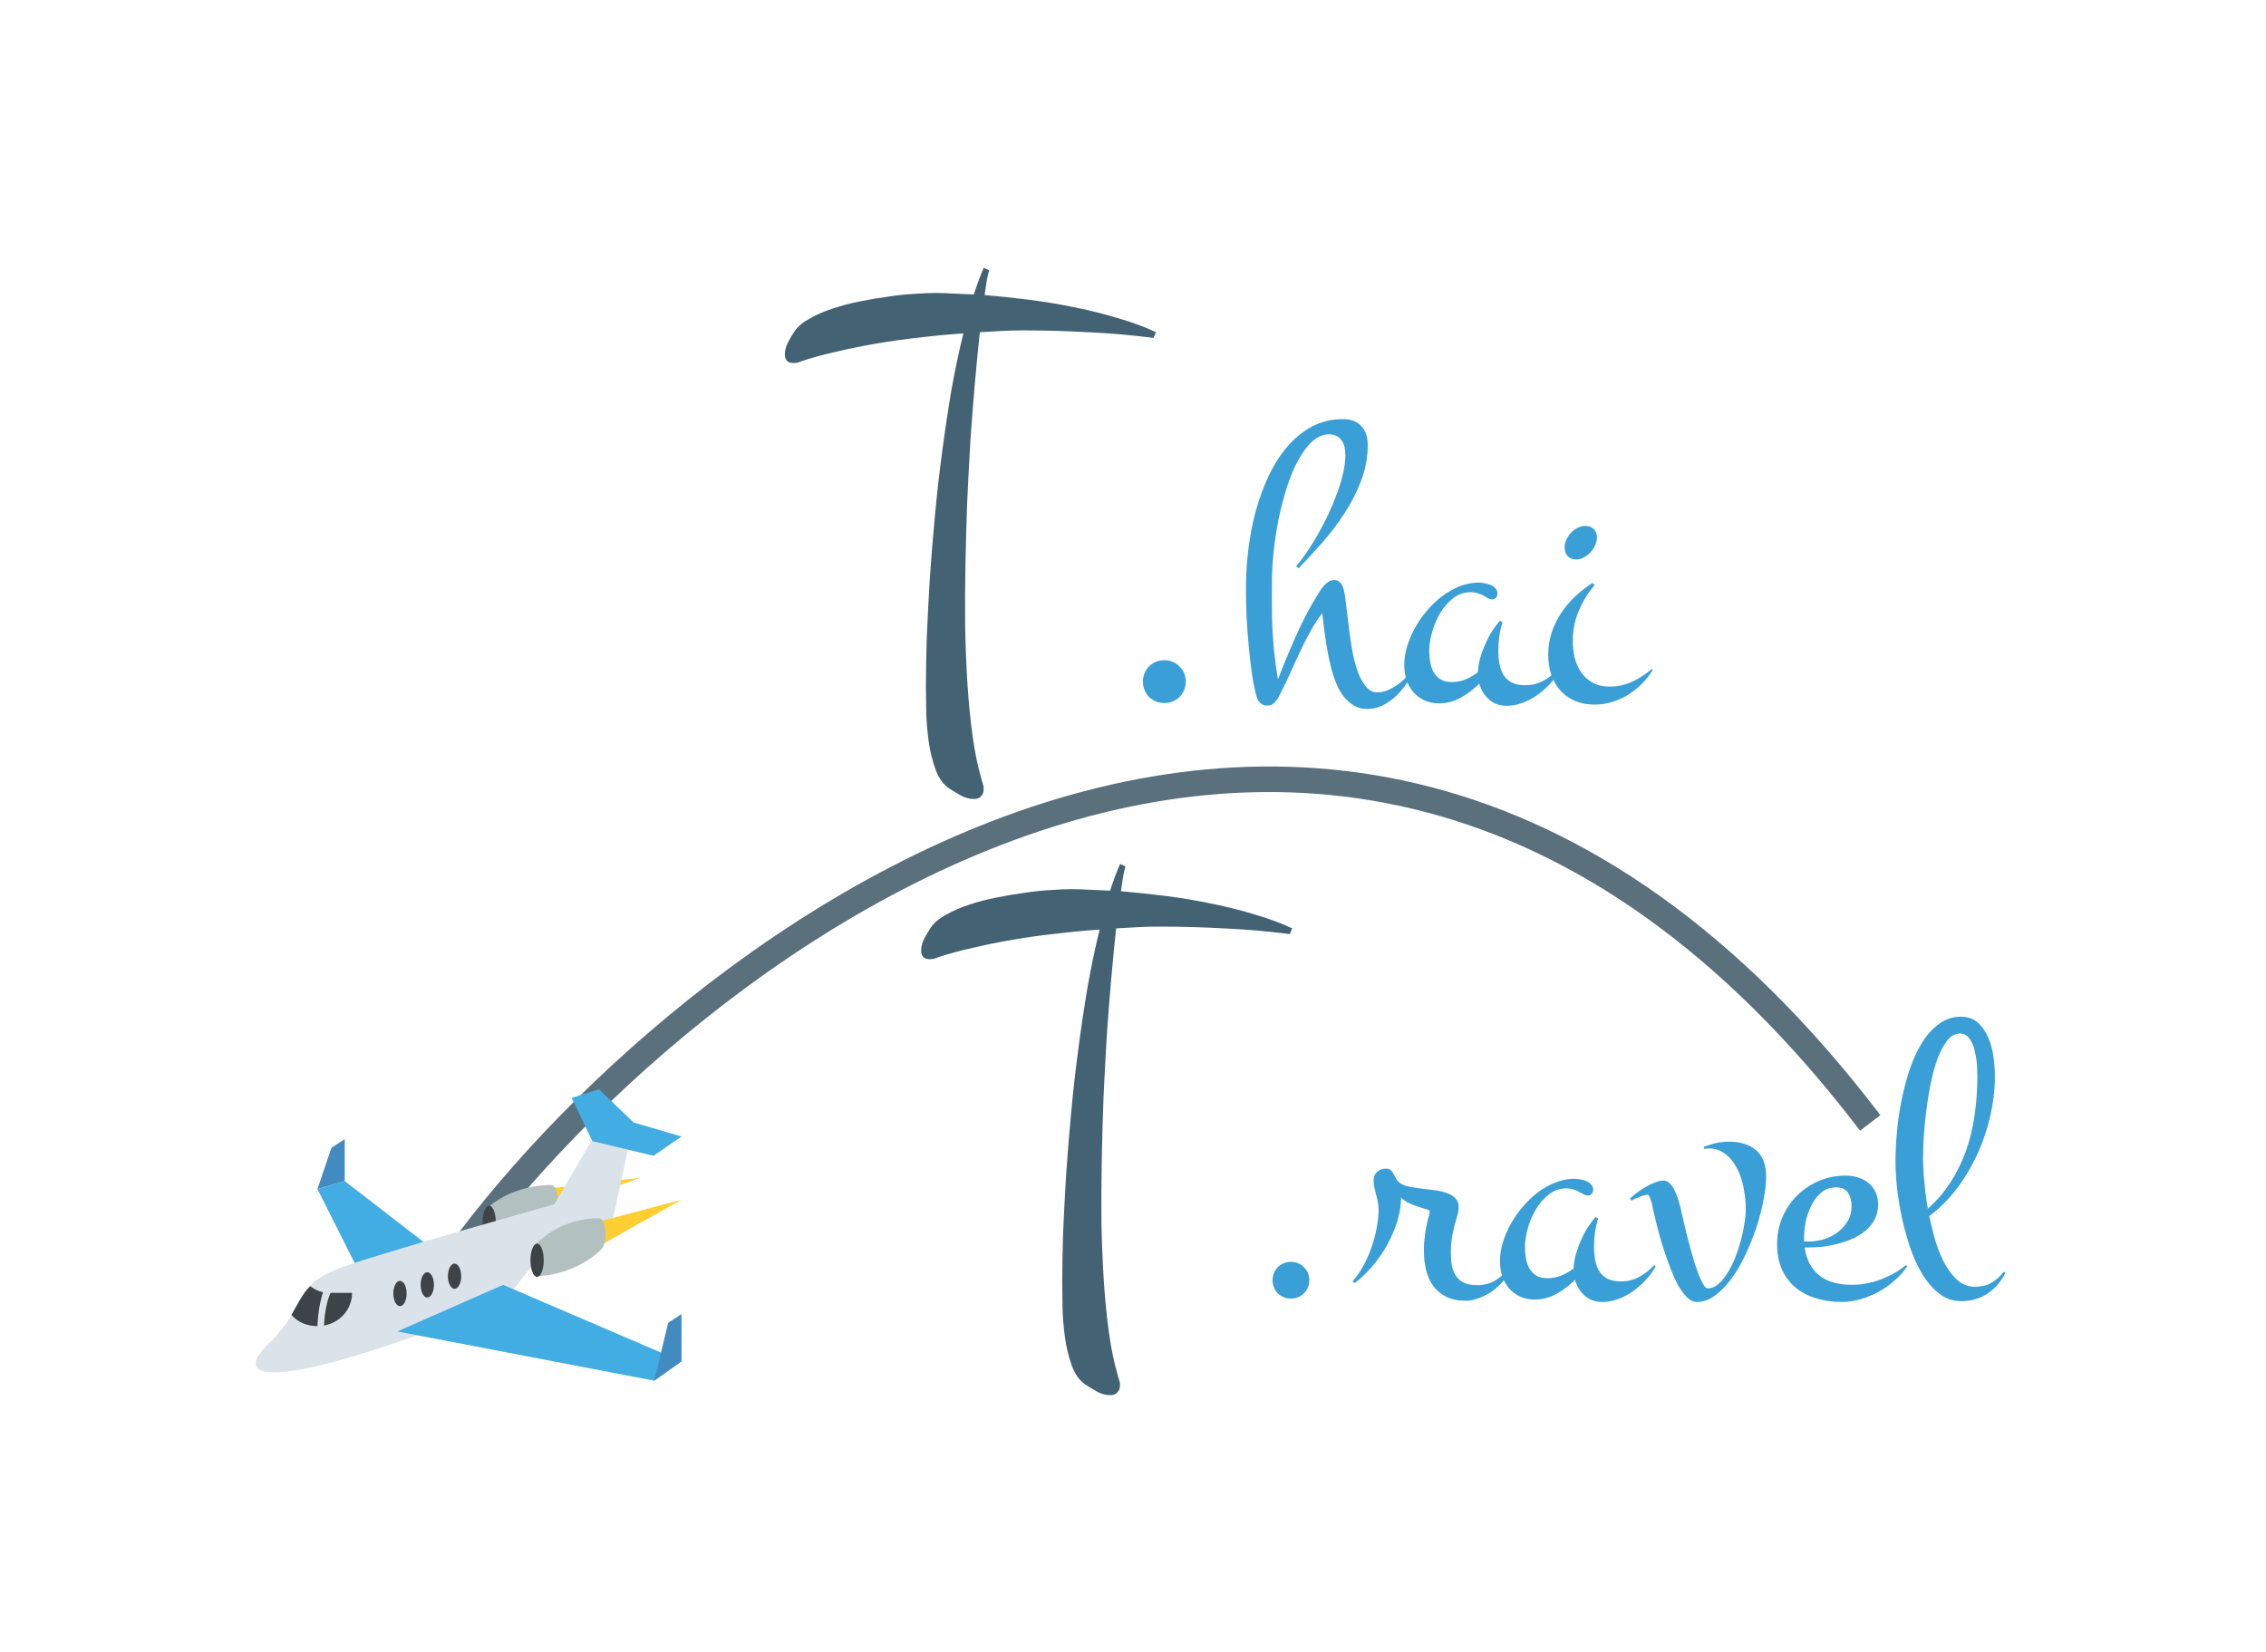 <svg width="133" height="97" viewBox="0 0 133 97" fill="none" xmlns="http://www.w3.org/2000/svg">
<g filter="url(#filter0_d_159_29)">
<path d="M58.055 11.863C58.008 12.027 57.961 12.238 57.914 12.496C57.879 12.742 57.838 13.018 57.791 13.322C58.647 13.393 59.531 13.486 60.445 13.604C61.371 13.721 62.273 13.873 63.152 14.06C64.031 14.236 64.869 14.447 65.666 14.693C66.475 14.928 67.201 15.197 67.846 15.502L67.705 15.836C66.416 15.672 65.127 15.56 63.838 15.502C62.56 15.432 61.283 15.396 60.006 15.396C59.596 15.396 59.18 15.408 58.758 15.432C58.348 15.455 57.932 15.479 57.51 15.502C57.416 16.369 57.322 17.336 57.228 18.402C57.135 19.457 57.047 20.57 56.965 21.742C56.895 22.914 56.83 24.127 56.772 25.381C56.725 26.623 56.69 27.871 56.666 29.125C56.643 30.367 56.637 31.592 56.648 32.799C56.672 33.994 56.719 35.137 56.789 36.227C56.859 37.305 56.959 38.307 57.088 39.232C57.217 40.158 57.381 40.961 57.58 41.641C57.603 41.746 57.633 41.852 57.668 41.957C57.715 42.074 57.738 42.185 57.738 42.291C57.738 42.478 57.691 42.625 57.598 42.73C57.504 42.848 57.357 42.906 57.158 42.906C56.9 42.906 56.643 42.836 56.385 42.695C56.139 42.555 55.916 42.42 55.717 42.291C55.365 42.057 55.096 41.682 54.908 41.166C54.721 40.65 54.586 40.094 54.504 39.496C54.422 38.898 54.375 38.312 54.363 37.738C54.352 37.164 54.346 36.69 54.346 36.315C54.346 35.424 54.363 34.44 54.398 33.361C54.445 32.283 54.504 31.152 54.574 29.969C54.656 28.773 54.756 27.549 54.873 26.295C54.99 25.029 55.131 23.781 55.295 22.551C55.459 21.309 55.641 20.096 55.84 18.912C56.051 17.729 56.285 16.615 56.543 15.572C55.676 15.631 54.809 15.713 53.941 15.818C53.086 15.912 52.248 16.029 51.428 16.17C50.619 16.311 49.84 16.469 49.09 16.645C48.352 16.809 47.666 16.996 47.033 17.207C46.893 17.277 46.74 17.312 46.576 17.312C46.236 17.312 46.066 17.143 46.066 16.803C46.066 16.568 46.131 16.328 46.26 16.082C46.389 15.836 46.518 15.619 46.647 15.432C46.846 15.15 47.145 14.904 47.543 14.693C47.93 14.471 48.375 14.277 48.879 14.113C49.395 13.938 49.934 13.797 50.496 13.691C51.07 13.574 51.627 13.48 52.166 13.41C52.705 13.328 53.209 13.275 53.678 13.252C54.158 13.217 54.551 13.199 54.855 13.199C55.207 13.199 55.576 13.211 55.963 13.234C56.35 13.246 56.748 13.264 57.158 13.287C57.346 12.701 57.539 12.18 57.738 11.723L58.055 11.863Z" fill="#436273"/>
<path d="M67.082 36.016C67.082 35.842 67.114 35.678 67.178 35.523C67.242 35.368 67.328 35.236 67.438 35.127C67.556 35.008 67.693 34.917 67.848 34.853C68.003 34.79 68.167 34.758 68.34 34.758C68.513 34.758 68.677 34.79 68.832 34.853C68.987 34.917 69.119 35.008 69.228 35.127C69.347 35.236 69.438 35.368 69.502 35.523C69.566 35.678 69.598 35.842 69.598 36.016C69.598 36.189 69.566 36.353 69.502 36.508C69.438 36.663 69.347 36.8 69.228 36.918C69.119 37.027 68.987 37.114 68.832 37.178C68.677 37.242 68.513 37.273 68.34 37.273C68.167 37.273 68.003 37.242 67.848 37.178C67.693 37.114 67.556 37.027 67.438 36.918C67.328 36.8 67.242 36.663 67.178 36.508C67.114 36.353 67.082 36.189 67.082 36.016ZM83.055 35.277C82.922 35.559 82.758 35.84 82.562 36.121C82.375 36.395 82.164 36.645 81.93 36.871C81.695 37.09 81.438 37.27 81.156 37.41C80.875 37.551 80.574 37.621 80.254 37.621C79.902 37.621 79.598 37.527 79.34 37.34C79.082 37.16 78.863 36.922 78.684 36.625C78.504 36.32 78.356 35.973 78.238 35.582C78.121 35.191 78.023 34.789 77.945 34.375C77.867 33.961 77.801 33.547 77.746 33.133C77.699 32.719 77.652 32.34 77.606 31.996C77.356 32.324 77.129 32.672 76.926 33.039C76.723 33.406 76.527 33.789 76.34 34.188C76.152 34.578 75.969 34.977 75.789 35.383C75.609 35.789 75.418 36.191 75.215 36.59C75.168 36.676 75.121 36.77 75.074 36.871C75.027 36.965 74.973 37.051 74.91 37.129C74.848 37.215 74.773 37.285 74.688 37.34C74.602 37.395 74.5 37.422 74.383 37.422C74.273 37.422 74.18 37.402 74.102 37.363C74.031 37.324 73.969 37.273 73.914 37.211C73.867 37.156 73.828 37.094 73.797 37.023C73.773 36.953 73.754 36.887 73.738 36.824C73.644 36.488 73.559 36.066 73.481 35.559C73.41 35.051 73.348 34.508 73.293 33.93C73.238 33.352 73.195 32.766 73.164 32.172C73.141 31.57 73.129 31.016 73.129 30.508C73.129 29.781 73.176 29.035 73.269 28.27C73.363 27.496 73.508 26.742 73.703 26.008C73.906 25.273 74.16 24.582 74.465 23.934C74.777 23.277 75.144 22.703 75.566 22.211C75.988 21.719 76.469 21.328 77.008 21.039C77.555 20.75 78.164 20.605 78.836 20.605C79.281 20.605 79.633 20.738 79.891 21.004C80.148 21.262 80.277 21.633 80.277 22.117C80.277 22.844 80.148 23.543 79.891 24.215C79.641 24.879 79.316 25.516 78.918 26.125C78.527 26.734 78.09 27.312 77.606 27.859C77.129 28.398 76.668 28.898 76.223 29.359L76.07 29.242C76.266 29.023 76.473 28.754 76.691 28.434C76.918 28.105 77.137 27.754 77.348 27.379C77.566 26.996 77.773 26.598 77.969 26.184C78.164 25.762 78.336 25.348 78.484 24.941C78.633 24.535 78.75 24.145 78.836 23.77C78.922 23.387 78.965 23.039 78.965 22.727C78.965 22.562 78.949 22.406 78.918 22.258C78.887 22.109 78.832 21.98 78.754 21.871C78.676 21.754 78.574 21.664 78.449 21.602C78.332 21.531 78.188 21.496 78.016 21.496C77.672 21.496 77.348 21.629 77.043 21.895C76.746 22.16 76.473 22.52 76.223 22.973C75.973 23.418 75.75 23.938 75.555 24.531C75.367 25.125 75.203 25.746 75.062 26.395C74.93 27.043 74.828 27.699 74.758 28.363C74.688 29.027 74.652 29.66 74.652 30.262C74.652 30.668 74.652 31.078 74.652 31.492C74.652 31.906 74.66 32.34 74.676 32.793C74.699 33.246 74.734 33.727 74.781 34.234C74.836 34.742 74.91 35.293 75.004 35.887C75.348 34.996 75.711 34.125 76.094 33.273C76.477 32.414 76.891 31.629 77.336 30.918C77.398 30.816 77.461 30.715 77.523 30.613C77.594 30.512 77.668 30.422 77.746 30.344C77.824 30.258 77.91 30.188 78.004 30.133C78.098 30.078 78.199 30.051 78.309 30.051C78.441 30.051 78.547 30.09 78.625 30.168C78.703 30.238 78.766 30.328 78.812 30.438C78.859 30.547 78.891 30.664 78.906 30.789C78.93 30.914 78.949 31.027 78.965 31.129C78.996 31.355 79.031 31.648 79.07 32.008C79.109 32.367 79.156 32.754 79.211 33.168C79.266 33.574 79.332 33.984 79.41 34.398C79.496 34.812 79.602 35.188 79.727 35.523C79.859 35.852 80.016 36.121 80.195 36.332C80.375 36.543 80.59 36.648 80.84 36.648C81.043 36.648 81.246 36.605 81.449 36.52C81.652 36.434 81.848 36.324 82.035 36.191C82.223 36.059 82.394 35.906 82.551 35.734C82.715 35.562 82.852 35.395 82.961 35.23L83.055 35.277ZM87.894 30.859C87.894 30.945 87.863 31.023 87.801 31.094C87.738 31.156 87.664 31.188 87.578 31.188C87.508 31.188 87.434 31.168 87.356 31.129C87.277 31.082 87.188 31.031 87.086 30.977C86.992 30.922 86.879 30.875 86.746 30.836C86.621 30.789 86.477 30.766 86.312 30.766C85.93 30.766 85.586 30.887 85.281 31.129C84.984 31.363 84.731 31.656 84.519 32.008C84.316 32.359 84.16 32.734 84.051 33.133C83.941 33.531 83.887 33.891 83.887 34.211C83.887 34.438 83.906 34.66 83.945 34.879C83.984 35.09 84.051 35.285 84.144 35.465C84.246 35.637 84.383 35.777 84.555 35.887C84.727 35.988 84.945 36.039 85.211 36.039C85.492 36.039 85.762 35.988 86.019 35.887C86.277 35.777 86.519 35.637 86.746 35.465C86.754 35.215 86.793 34.953 86.863 34.68C86.941 34.398 87.039 34.125 87.156 33.859C87.273 33.586 87.406 33.328 87.555 33.086C87.711 32.844 87.871 32.629 88.035 32.441L88.188 32.535C88.102 32.801 88.039 33.074 88 33.355C87.961 33.637 87.941 33.914 87.941 34.188C87.941 34.469 87.965 34.734 88.012 34.984C88.059 35.234 88.141 35.453 88.258 35.641C88.375 35.82 88.535 35.965 88.738 36.074C88.941 36.176 89.203 36.227 89.523 36.227C89.914 36.227 90.273 36.137 90.602 35.957C90.93 35.777 91.219 35.551 91.469 35.277L91.562 35.324C91.422 35.598 91.238 35.859 91.012 36.109C90.785 36.359 90.531 36.586 90.25 36.789C89.977 36.984 89.684 37.141 89.371 37.258C89.059 37.375 88.75 37.434 88.445 37.434C88.016 37.434 87.664 37.309 87.391 37.059C87.117 36.816 86.93 36.508 86.828 36.133C86.5 36.461 86.133 36.738 85.727 36.965C85.328 37.184 84.906 37.293 84.461 37.293C84.133 37.293 83.84 37.23 83.582 37.105C83.332 36.988 83.121 36.828 82.949 36.625C82.777 36.422 82.644 36.184 82.551 35.91C82.465 35.629 82.422 35.336 82.422 35.031C82.422 34.68 82.477 34.32 82.586 33.953C82.703 33.578 82.859 33.211 83.055 32.852C83.258 32.492 83.496 32.152 83.769 31.832C84.043 31.512 84.34 31.23 84.66 30.988C84.988 30.746 85.332 30.555 85.691 30.414C86.051 30.273 86.418 30.203 86.793 30.203C86.879 30.203 86.984 30.215 87.109 30.238C87.234 30.254 87.356 30.285 87.473 30.332C87.59 30.379 87.688 30.445 87.766 30.531C87.852 30.617 87.894 30.727 87.894 30.859ZM93.731 27.543C93.731 27.699 93.695 27.855 93.625 28.012C93.555 28.168 93.461 28.309 93.344 28.434C93.234 28.551 93.106 28.648 92.957 28.727C92.809 28.805 92.656 28.844 92.5 28.844C92.297 28.844 92.133 28.777 92.008 28.645C91.891 28.512 91.832 28.344 91.832 28.141C91.832 27.984 91.867 27.832 91.938 27.684C92.008 27.527 92.098 27.391 92.207 27.273C92.324 27.156 92.453 27.062 92.594 26.992C92.742 26.914 92.894 26.875 93.051 26.875C93.254 26.875 93.418 26.938 93.543 27.062C93.668 27.188 93.731 27.348 93.731 27.543ZM97.012 35.324C96.832 35.621 96.617 35.895 96.367 36.145C96.125 36.387 95.856 36.602 95.559 36.789C95.269 36.969 94.957 37.109 94.621 37.211C94.293 37.312 93.953 37.363 93.602 37.363C93.164 37.363 92.773 37.289 92.43 37.141C92.094 36.992 91.809 36.789 91.574 36.531C91.348 36.266 91.172 35.957 91.047 35.605C90.93 35.246 90.871 34.855 90.871 34.434C90.871 33.98 90.938 33.551 91.07 33.145C91.203 32.738 91.387 32.359 91.621 32.008C91.856 31.648 92.129 31.32 92.441 31.023C92.762 30.727 93.102 30.461 93.461 30.227L93.602 30.332C93.219 30.785 92.906 31.293 92.664 31.855C92.43 32.418 92.312 33.004 92.312 33.613C92.312 33.965 92.352 34.305 92.43 34.633C92.516 34.953 92.644 35.238 92.816 35.488C92.996 35.738 93.223 35.938 93.496 36.086C93.769 36.234 94.102 36.309 94.492 36.309C94.953 36.309 95.391 36.211 95.805 36.016C96.227 35.82 96.606 35.574 96.941 35.277L97.012 35.324Z" fill="#399FD6"/>
<path d="M66.055 46.863C66.008 47.027 65.961 47.238 65.914 47.496C65.879 47.742 65.838 48.018 65.791 48.322C66.647 48.393 67.531 48.486 68.445 48.603C69.371 48.721 70.273 48.873 71.152 49.06C72.031 49.236 72.869 49.447 73.666 49.693C74.475 49.928 75.201 50.197 75.846 50.502L75.705 50.836C74.416 50.672 73.127 50.56 71.838 50.502C70.561 50.432 69.283 50.397 68.006 50.397C67.596 50.397 67.18 50.408 66.758 50.432C66.348 50.455 65.932 50.478 65.51 50.502C65.416 51.369 65.322 52.336 65.228 53.402C65.135 54.457 65.047 55.57 64.965 56.742C64.894 57.914 64.83 59.127 64.772 60.381C64.725 61.623 64.689 62.871 64.666 64.125C64.643 65.367 64.637 66.592 64.648 67.799C64.672 68.994 64.719 70.137 64.789 71.227C64.859 72.305 64.959 73.307 65.088 74.232C65.217 75.158 65.381 75.961 65.58 76.641C65.603 76.746 65.633 76.852 65.668 76.957C65.715 77.074 65.738 77.186 65.738 77.291C65.738 77.478 65.691 77.625 65.598 77.731C65.504 77.848 65.357 77.906 65.158 77.906C64.9 77.906 64.643 77.836 64.385 77.695C64.139 77.555 63.916 77.42 63.717 77.291C63.365 77.057 63.096 76.682 62.908 76.166C62.721 75.65 62.586 75.094 62.504 74.496C62.422 73.898 62.375 73.312 62.363 72.738C62.352 72.164 62.346 71.689 62.346 71.314C62.346 70.424 62.363 69.439 62.398 68.361C62.445 67.283 62.504 66.152 62.574 64.969C62.656 63.773 62.756 62.549 62.873 61.295C62.99 60.029 63.131 58.781 63.295 57.551C63.459 56.309 63.641 55.096 63.84 53.912C64.051 52.728 64.285 51.615 64.543 50.572C63.676 50.631 62.809 50.713 61.941 50.818C61.086 50.912 60.248 51.029 59.428 51.17C58.619 51.31 57.84 51.469 57.09 51.645C56.352 51.809 55.666 51.996 55.033 52.207C54.893 52.277 54.74 52.312 54.576 52.312C54.236 52.312 54.066 52.143 54.066 51.803C54.066 51.568 54.131 51.328 54.26 51.082C54.389 50.836 54.518 50.619 54.647 50.432C54.846 50.15 55.145 49.904 55.543 49.693C55.93 49.471 56.375 49.277 56.879 49.113C57.395 48.938 57.934 48.797 58.496 48.691C59.07 48.574 59.627 48.48 60.166 48.41C60.705 48.328 61.209 48.275 61.678 48.252C62.158 48.217 62.551 48.199 62.855 48.199C63.207 48.199 63.576 48.211 63.963 48.234C64.35 48.246 64.748 48.264 65.158 48.287C65.346 47.701 65.539 47.18 65.738 46.723L66.055 46.863Z" fill="#436273"/>
<path d="M74.691 71.156C74.691 71.008 74.719 70.867 74.773 70.734C74.828 70.602 74.902 70.488 74.996 70.394C75.098 70.293 75.215 70.215 75.348 70.16C75.481 70.106 75.621 70.078 75.769 70.078C75.918 70.078 76.059 70.106 76.191 70.16C76.324 70.215 76.438 70.293 76.531 70.394C76.633 70.488 76.711 70.602 76.766 70.734C76.82 70.867 76.848 71.008 76.848 71.156C76.848 71.305 76.82 71.445 76.766 71.578C76.711 71.711 76.633 71.828 76.531 71.93C76.438 72.023 76.324 72.098 76.191 72.152C76.059 72.207 75.918 72.234 75.769 72.234C75.621 72.234 75.481 72.207 75.348 72.152C75.215 72.098 75.098 72.023 74.996 71.93C74.902 71.828 74.828 71.711 74.773 71.578C74.719 71.445 74.691 71.305 74.691 71.156ZM88.801 70.324C88.66 70.637 88.481 70.918 88.262 71.168C88.051 71.418 87.82 71.633 87.57 71.812C87.32 71.984 87.062 72.117 86.797 72.211C86.531 72.312 86.277 72.363 86.035 72.363C85.582 72.363 85.199 72.285 84.887 72.129C84.574 71.973 84.32 71.762 84.125 71.496C83.93 71.231 83.789 70.918 83.703 70.559C83.617 70.199 83.574 69.816 83.574 69.41C83.574 69.098 83.598 68.773 83.644 68.438C83.691 68.102 83.758 67.777 83.844 67.465C83.859 67.418 83.875 67.363 83.891 67.301C83.906 67.231 83.914 67.172 83.914 67.125C83.914 67.086 83.891 67.055 83.844 67.031C83.711 66.984 83.57 66.941 83.422 66.902C83.273 66.856 83.125 66.805 82.977 66.75C82.836 66.695 82.699 66.633 82.566 66.562C82.441 66.492 82.332 66.402 82.238 66.293C82.231 66.762 82.152 67.238 82.004 67.723C81.856 68.199 81.656 68.66 81.406 69.106C81.164 69.543 80.879 69.953 80.551 70.336C80.223 70.719 79.875 71.051 79.508 71.332L79.391 71.215C79.617 70.965 79.824 70.668 80.012 70.324C80.199 69.981 80.359 69.621 80.492 69.246C80.625 68.871 80.727 68.492 80.797 68.109C80.875 67.727 80.914 67.367 80.914 67.031C80.914 66.859 80.898 66.699 80.867 66.551C80.836 66.394 80.801 66.246 80.762 66.106C80.731 65.965 80.699 65.832 80.668 65.707C80.637 65.574 80.621 65.441 80.621 65.309C80.621 65.09 80.691 64.918 80.832 64.793C80.973 64.668 81.152 64.606 81.371 64.606C81.488 64.606 81.578 64.641 81.641 64.711C81.703 64.773 81.758 64.852 81.805 64.945C81.852 65.039 81.906 65.137 81.969 65.238C82.031 65.34 82.121 65.426 82.238 65.496C82.387 65.582 82.574 65.644 82.801 65.684C83.027 65.723 83.266 65.758 83.516 65.789C83.766 65.82 84.016 65.852 84.266 65.883C84.516 65.914 84.738 65.969 84.934 66.047C85.137 66.117 85.301 66.219 85.426 66.352C85.551 66.477 85.613 66.648 85.613 66.867C85.613 66.977 85.602 67.086 85.578 67.195C85.562 67.297 85.535 67.394 85.496 67.488C85.402 67.816 85.32 68.152 85.25 68.496C85.188 68.832 85.156 69.168 85.156 69.504C85.156 69.793 85.176 70.059 85.215 70.301C85.262 70.535 85.344 70.738 85.461 70.91C85.578 71.082 85.734 71.215 85.93 71.309C86.125 71.402 86.375 71.449 86.68 71.449C87.117 71.449 87.5 71.344 87.828 71.133C88.156 70.914 88.445 70.629 88.695 70.277L88.801 70.324ZM93.512 65.859C93.512 65.945 93.481 66.023 93.418 66.094C93.356 66.156 93.281 66.188 93.195 66.188C93.125 66.188 93.051 66.168 92.973 66.129C92.894 66.082 92.805 66.031 92.703 65.977C92.609 65.922 92.496 65.875 92.363 65.836C92.238 65.789 92.094 65.766 91.93 65.766C91.547 65.766 91.203 65.887 90.898 66.129C90.602 66.363 90.348 66.656 90.137 67.008C89.934 67.359 89.777 67.734 89.668 68.133C89.559 68.531 89.504 68.891 89.504 69.211C89.504 69.438 89.523 69.66 89.562 69.879C89.602 70.09 89.668 70.285 89.762 70.465C89.863 70.637 90 70.777 90.172 70.887C90.344 70.988 90.562 71.039 90.828 71.039C91.109 71.039 91.379 70.988 91.637 70.887C91.894 70.777 92.137 70.637 92.363 70.465C92.371 70.215 92.41 69.953 92.481 69.68C92.559 69.398 92.656 69.125 92.773 68.859C92.891 68.586 93.023 68.328 93.172 68.086C93.328 67.844 93.488 67.629 93.652 67.441L93.805 67.535C93.719 67.801 93.656 68.074 93.617 68.356C93.578 68.637 93.559 68.914 93.559 69.188C93.559 69.469 93.582 69.734 93.629 69.984C93.676 70.234 93.758 70.453 93.875 70.641C93.992 70.82 94.152 70.965 94.356 71.074C94.559 71.176 94.82 71.227 95.141 71.227C95.531 71.227 95.891 71.137 96.219 70.957C96.547 70.777 96.836 70.551 97.086 70.277L97.18 70.324C97.039 70.598 96.856 70.859 96.629 71.109C96.402 71.359 96.148 71.586 95.867 71.789C95.594 71.984 95.301 72.141 94.988 72.258C94.676 72.375 94.367 72.434 94.062 72.434C93.633 72.434 93.281 72.309 93.008 72.059C92.734 71.816 92.547 71.508 92.445 71.133C92.117 71.461 91.75 71.738 91.344 71.965C90.945 72.184 90.523 72.293 90.078 72.293C89.75 72.293 89.457 72.231 89.199 72.106C88.949 71.988 88.738 71.828 88.566 71.625C88.394 71.422 88.262 71.184 88.168 70.91C88.082 70.629 88.039 70.336 88.039 70.031C88.039 69.68 88.094 69.32 88.203 68.953C88.32 68.578 88.477 68.211 88.672 67.852C88.875 67.492 89.113 67.152 89.387 66.832C89.66 66.512 89.957 66.231 90.277 65.988C90.606 65.746 90.949 65.555 91.309 65.414C91.668 65.273 92.035 65.203 92.41 65.203C92.496 65.203 92.602 65.215 92.727 65.238C92.852 65.254 92.973 65.285 93.09 65.332C93.207 65.379 93.305 65.445 93.383 65.531C93.469 65.617 93.512 65.727 93.512 65.859ZM103.66 65.062C103.66 65.461 103.609 65.918 103.508 66.434C103.414 66.949 103.277 67.481 103.098 68.027C102.918 68.574 102.703 69.113 102.453 69.644C102.211 70.168 101.938 70.637 101.633 71.051C101.336 71.465 101.016 71.797 100.672 72.047C100.328 72.305 99.973 72.434 99.606 72.434C99.379 72.434 99.168 72.328 98.973 72.117C98.777 71.906 98.602 71.656 98.445 71.367C98.297 71.078 98.168 70.785 98.059 70.488C97.949 70.191 97.863 69.961 97.801 69.797C97.637 69.328 97.492 68.859 97.367 68.391C97.242 67.922 97.125 67.445 97.016 66.961C97.008 66.93 96.996 66.871 96.981 66.785C96.965 66.691 96.941 66.598 96.91 66.504C96.887 66.41 96.856 66.328 96.816 66.258C96.785 66.18 96.754 66.141 96.723 66.141C96.652 66.141 96.57 66.152 96.477 66.176C96.391 66.199 96.305 66.231 96.219 66.269C96.133 66.301 96.047 66.336 95.961 66.375C95.883 66.414 95.816 66.449 95.762 66.481L95.668 66.363C95.762 66.269 95.891 66.16 96.055 66.035C96.219 65.91 96.391 65.797 96.57 65.695C96.75 65.586 96.934 65.496 97.121 65.426C97.309 65.348 97.473 65.309 97.613 65.309C97.801 65.309 97.957 65.391 98.082 65.555C98.215 65.711 98.328 65.926 98.422 66.199C98.523 66.465 98.613 66.781 98.691 67.148C98.777 67.516 98.867 67.902 98.961 68.309C98.977 68.371 99.008 68.496 99.055 68.684C99.102 68.871 99.16 69.09 99.231 69.34C99.301 69.582 99.375 69.84 99.453 70.113C99.539 70.387 99.625 70.637 99.711 70.863C99.805 71.082 99.894 71.266 99.981 71.414C100.066 71.562 100.148 71.637 100.227 71.637C100.445 71.637 100.648 71.559 100.836 71.402C101.031 71.238 101.211 71.023 101.375 70.758C101.547 70.492 101.699 70.195 101.832 69.867C101.965 69.531 102.078 69.191 102.172 68.848C102.266 68.504 102.336 68.172 102.383 67.852C102.438 67.531 102.465 67.25 102.465 67.008C102.465 66.555 102.418 66.106 102.324 65.66C102.23 65.207 102.082 64.809 101.879 64.465C101.684 64.113 101.43 63.84 101.117 63.645C100.812 63.449 100.449 63.383 100.027 63.445L99.992 63.34C100.234 63.238 100.48 63.16 100.73 63.105C100.98 63.051 101.23 63.023 101.48 63.023C102.152 63.023 102.684 63.191 103.074 63.527C103.465 63.863 103.66 64.375 103.66 65.062ZM111.957 70.324C111.754 70.621 111.508 70.898 111.219 71.156C110.938 71.414 110.625 71.637 110.281 71.824C109.945 72.012 109.59 72.16 109.215 72.269C108.848 72.379 108.477 72.434 108.102 72.434C107.57 72.434 107.074 72.363 106.613 72.223C106.152 72.09 105.75 71.883 105.406 71.602C105.062 71.32 104.793 70.969 104.598 70.547C104.402 70.117 104.305 69.617 104.305 69.047C104.305 68.484 104.406 67.961 104.609 67.477C104.82 66.984 105.105 66.559 105.465 66.199C105.832 65.832 106.262 65.543 106.754 65.332C107.246 65.121 107.773 65.016 108.336 65.016C108.602 65.016 108.848 65.055 109.074 65.133C109.309 65.203 109.512 65.312 109.684 65.461C109.855 65.602 109.988 65.777 110.082 65.988C110.184 66.199 110.234 66.441 110.234 66.715C110.234 67.043 110.168 67.332 110.035 67.582C109.902 67.832 109.727 68.051 109.508 68.238C109.289 68.426 109.039 68.582 108.758 68.707C108.484 68.832 108.195 68.934 107.891 69.012C107.594 69.09 107.297 69.148 107 69.188C106.711 69.219 106.445 69.234 106.203 69.234H105.922C106.023 69.945 106.305 70.488 106.766 70.863C107.227 71.238 107.863 71.426 108.676 71.426C109.254 71.426 109.816 71.324 110.363 71.121C110.918 70.918 111.418 70.637 111.863 70.277L111.957 70.324ZM105.887 68.883H106.18C106.461 68.883 106.75 68.84 107.047 68.754C107.344 68.66 107.609 68.527 107.844 68.356C108.086 68.176 108.285 67.957 108.441 67.699C108.598 67.441 108.676 67.148 108.676 66.82C108.676 66.5 108.605 66.234 108.465 66.023C108.332 65.812 108.098 65.707 107.762 65.707C107.418 65.707 107.125 65.812 106.883 66.023C106.648 66.227 106.457 66.481 106.309 66.785C106.16 67.082 106.051 67.398 105.98 67.734C105.918 68.062 105.887 68.356 105.887 68.613V68.883ZM117.711 70.711C117.461 71.227 117.109 71.637 116.656 71.941C116.203 72.238 115.688 72.387 115.109 72.387C114.633 72.387 114.207 72.242 113.832 71.953C113.457 71.664 113.125 71.285 112.836 70.816C112.555 70.348 112.312 69.82 112.109 69.234C111.914 68.641 111.75 68.039 111.617 67.43C111.492 66.82 111.398 66.234 111.336 65.672C111.281 65.102 111.254 64.606 111.254 64.184C111.254 63.668 111.281 63.102 111.336 62.484C111.391 61.867 111.48 61.246 111.605 60.621C111.73 59.988 111.891 59.375 112.086 58.781C112.289 58.188 112.531 57.664 112.812 57.211C113.102 56.75 113.434 56.383 113.809 56.109C114.184 55.828 114.613 55.688 115.098 55.688C115.512 55.688 115.848 55.809 116.105 56.051C116.363 56.293 116.566 56.594 116.715 56.953C116.863 57.305 116.961 57.68 117.008 58.078C117.062 58.477 117.09 58.832 117.09 59.145C117.09 59.988 116.988 60.82 116.785 61.641C116.59 62.453 116.316 63.223 115.965 63.949C115.621 64.668 115.215 65.324 114.746 65.918C114.277 66.504 113.773 66.996 113.234 67.394C113.344 67.918 113.473 68.43 113.621 68.93C113.777 69.422 113.965 69.863 114.184 70.254C114.402 70.637 114.652 70.949 114.934 71.191C115.223 71.426 115.551 71.543 115.918 71.543C116.285 71.543 116.602 71.469 116.867 71.32C117.133 71.172 117.379 70.953 117.605 70.664L117.711 70.711ZM112.883 63.48C112.875 63.652 112.871 63.863 112.871 64.113C112.879 64.363 112.891 64.641 112.906 64.945C112.93 65.242 112.961 65.562 113 65.906C113.039 66.25 113.09 66.602 113.152 66.961C113.676 66.492 114.121 65.973 114.488 65.402C114.855 64.832 115.156 64.219 115.391 63.562C115.625 62.898 115.793 62.203 115.895 61.477C116.004 60.742 116.059 59.98 116.059 59.191C116.059 59.09 116.055 58.957 116.047 58.793C116.047 58.629 116.035 58.453 116.012 58.266C115.988 58.078 115.953 57.891 115.906 57.703C115.867 57.516 115.809 57.348 115.73 57.199C115.66 57.043 115.566 56.918 115.449 56.824C115.34 56.723 115.207 56.672 115.051 56.672C114.754 56.672 114.492 56.82 114.266 57.117C114.047 57.406 113.855 57.777 113.691 58.23C113.535 58.684 113.402 59.184 113.293 59.73C113.191 60.277 113.109 60.805 113.047 61.312C112.984 61.812 112.941 62.262 112.918 62.66C112.895 63.059 112.883 63.332 112.883 63.48Z" fill="#399FD6"/>
<path d="M24.07 72.575C23.859 72.931 23.976 73.391 24.332 73.603C24.689 73.814 25.149 73.697 25.36 73.341L24.07 72.575ZM110.367 61.467C101.997 50.478 93.018 44.576 84.066 42.226C75.119 39.877 66.282 41.096 58.227 44.204C42.155 50.404 29.058 64.174 24.07 72.575L25.36 73.341C30.206 65.178 43.059 51.663 58.767 45.603C66.603 42.58 75.113 41.426 83.685 43.677C92.253 45.926 100.965 51.599 109.173 62.376L110.367 61.467Z" fill="#5A707C"/>
<path d="M31.953 65.805L37.578 65.141L32.109 67.133" fill="#FFCE31"/>
<path d="M32.344 65.57C32.344 65.57 30.312 65.492 28.711 66.82V68.5C28.711 68.5 30.742 68.5 32.344 67.25C32.539 67.094 32.734 66.859 32.734 66.43C32.734 65.961 32.578 65.57 32.344 65.57" fill="#B2C1C0"/>
<path d="M18.633 65.805L21.836 72.172L26.953 70.531L20.234 65.336L18.633 65.805Z" fill="#42ADE2"/>
<path d="M20.234 62.875V65.336L18.633 65.805L19.453 63.383L20.234 62.875Z" fill="#428BC1"/>
<path d="M28.711 68.734C28.927 68.734 29.102 68.297 29.102 67.758C29.102 67.219 28.927 66.781 28.711 66.781C28.495 66.781 28.32 67.219 28.32 67.758C28.32 68.297 28.495 68.734 28.711 68.734Z" fill="#3E4347"/>
<path d="M34.766 62.875L32.539 66.703C32.539 66.703 23.438 69.242 20.234 70.336C17.031 71.469 18.125 72.562 15.82 74.828C13.164 77.367 16.875 77.523 29.062 72.641C30.156 72.211 30.703 70.414 32.461 69.281C34.336 68.07 35.977 67.562 35.977 67.562L37.188 61.938L34.766 62.875Z" fill="#DAE3EA"/>
<path d="M35.156 59.945L33.555 60.453L34.766 62.992L38.359 63.852L40 62.719L37.188 61.898L35.156 59.945ZM23.32 74.164L38.398 77.055L40 75.922L29.531 71.43L23.32 74.164Z" fill="#42ADE2"/>
<path d="M40 73.148V75.922L38.398 77.055L39.219 73.656L40 73.148Z" fill="#428BC1"/>
<path d="M18.203 71.508C17.734 71.977 17.5 72.523 17.109 73.188C17.461 73.617 18.008 73.852 18.633 73.852C19.766 73.852 20.664 72.992 20.664 71.898H19.453C18.945 71.938 18.516 71.742 18.203 71.508Z" fill="#3E4347"/>
<path d="M19.062 75.258L18.672 75.336C18.438 72.797 19.102 71.469 19.141 71.43L19.453 71.82L19.297 71.625L19.453 71.82C19.414 71.82 18.828 72.992 19.062 75.258Z" fill="#DAE3EA"/>
<path d="M23.477 72.68C23.692 72.68 23.867 72.347 23.867 71.938C23.867 71.528 23.692 71.195 23.477 71.195C23.261 71.195 23.086 71.528 23.086 71.938C23.086 72.347 23.261 72.68 23.477 72.68Z" fill="#3E4347"/>
<path d="M25.078 72.172C25.294 72.172 25.469 71.84 25.469 71.43C25.469 71.02 25.294 70.688 25.078 70.688C24.862 70.688 24.688 71.02 24.688 71.43C24.688 71.84 24.862 72.172 25.078 72.172Z" fill="#3E4347"/>
<path d="M26.68 71.664C26.895 71.664 27.07 71.332 27.07 70.922C27.07 70.512 26.895 70.18 26.68 70.18C26.464 70.18 26.289 70.512 26.289 70.922C26.289 71.332 26.464 71.664 26.68 71.664Z" fill="#3E4347"/>
<path d="M35.156 67.719L40 66.43L35.352 69.047" fill="#FFCE31"/>
<path d="M35.156 67.523C35.156 67.523 33.125 67.406 31.523 68.969V70.922C31.523 70.922 33.555 70.922 35.156 69.477C35.352 69.32 35.547 69.047 35.547 68.5C35.547 67.953 35.391 67.523 35.156 67.523" fill="#B2C1C0"/>
<path d="M31.523 70.961C31.739 70.961 31.914 70.524 31.914 69.984C31.914 69.445 31.739 69.008 31.523 69.008C31.308 69.008 31.133 69.445 31.133 69.984C31.133 70.524 31.308 70.961 31.523 70.961Z" fill="#3E4347"/>
</g>
<defs>
<filter id="filter0_d_159_29" x="0.007" y="0.723" width="132.704" height="96.184" filterUnits="userSpaceOnUse" color-interpolation-filters="sRGB">
<feFlood flood-opacity="0" result="BackgroundImageFix"/>
<feColorMatrix in="SourceAlpha" type="matrix" values="0 0 0 0 0 0 0 0 0 0 0 0 0 0 0 0 0 0 127 0" result="hardAlpha"/>
<feOffset dy="4"/>
<feGaussianBlur stdDeviation="7.5"/>
<feComposite in2="hardAlpha" operator="out"/>
<feColorMatrix type="matrix" values="0 0 0 0 0 0 0 0 0 0 0 0 0 0 0 0 0 0 0.25 0"/>
<feBlend mode="normal" in2="BackgroundImageFix" result="effect1_dropShadow_159_29"/>
<feBlend mode="normal" in="SourceGraphic" in2="effect1_dropShadow_159_29" result="shape"/>
</filter>
</defs>
</svg>
